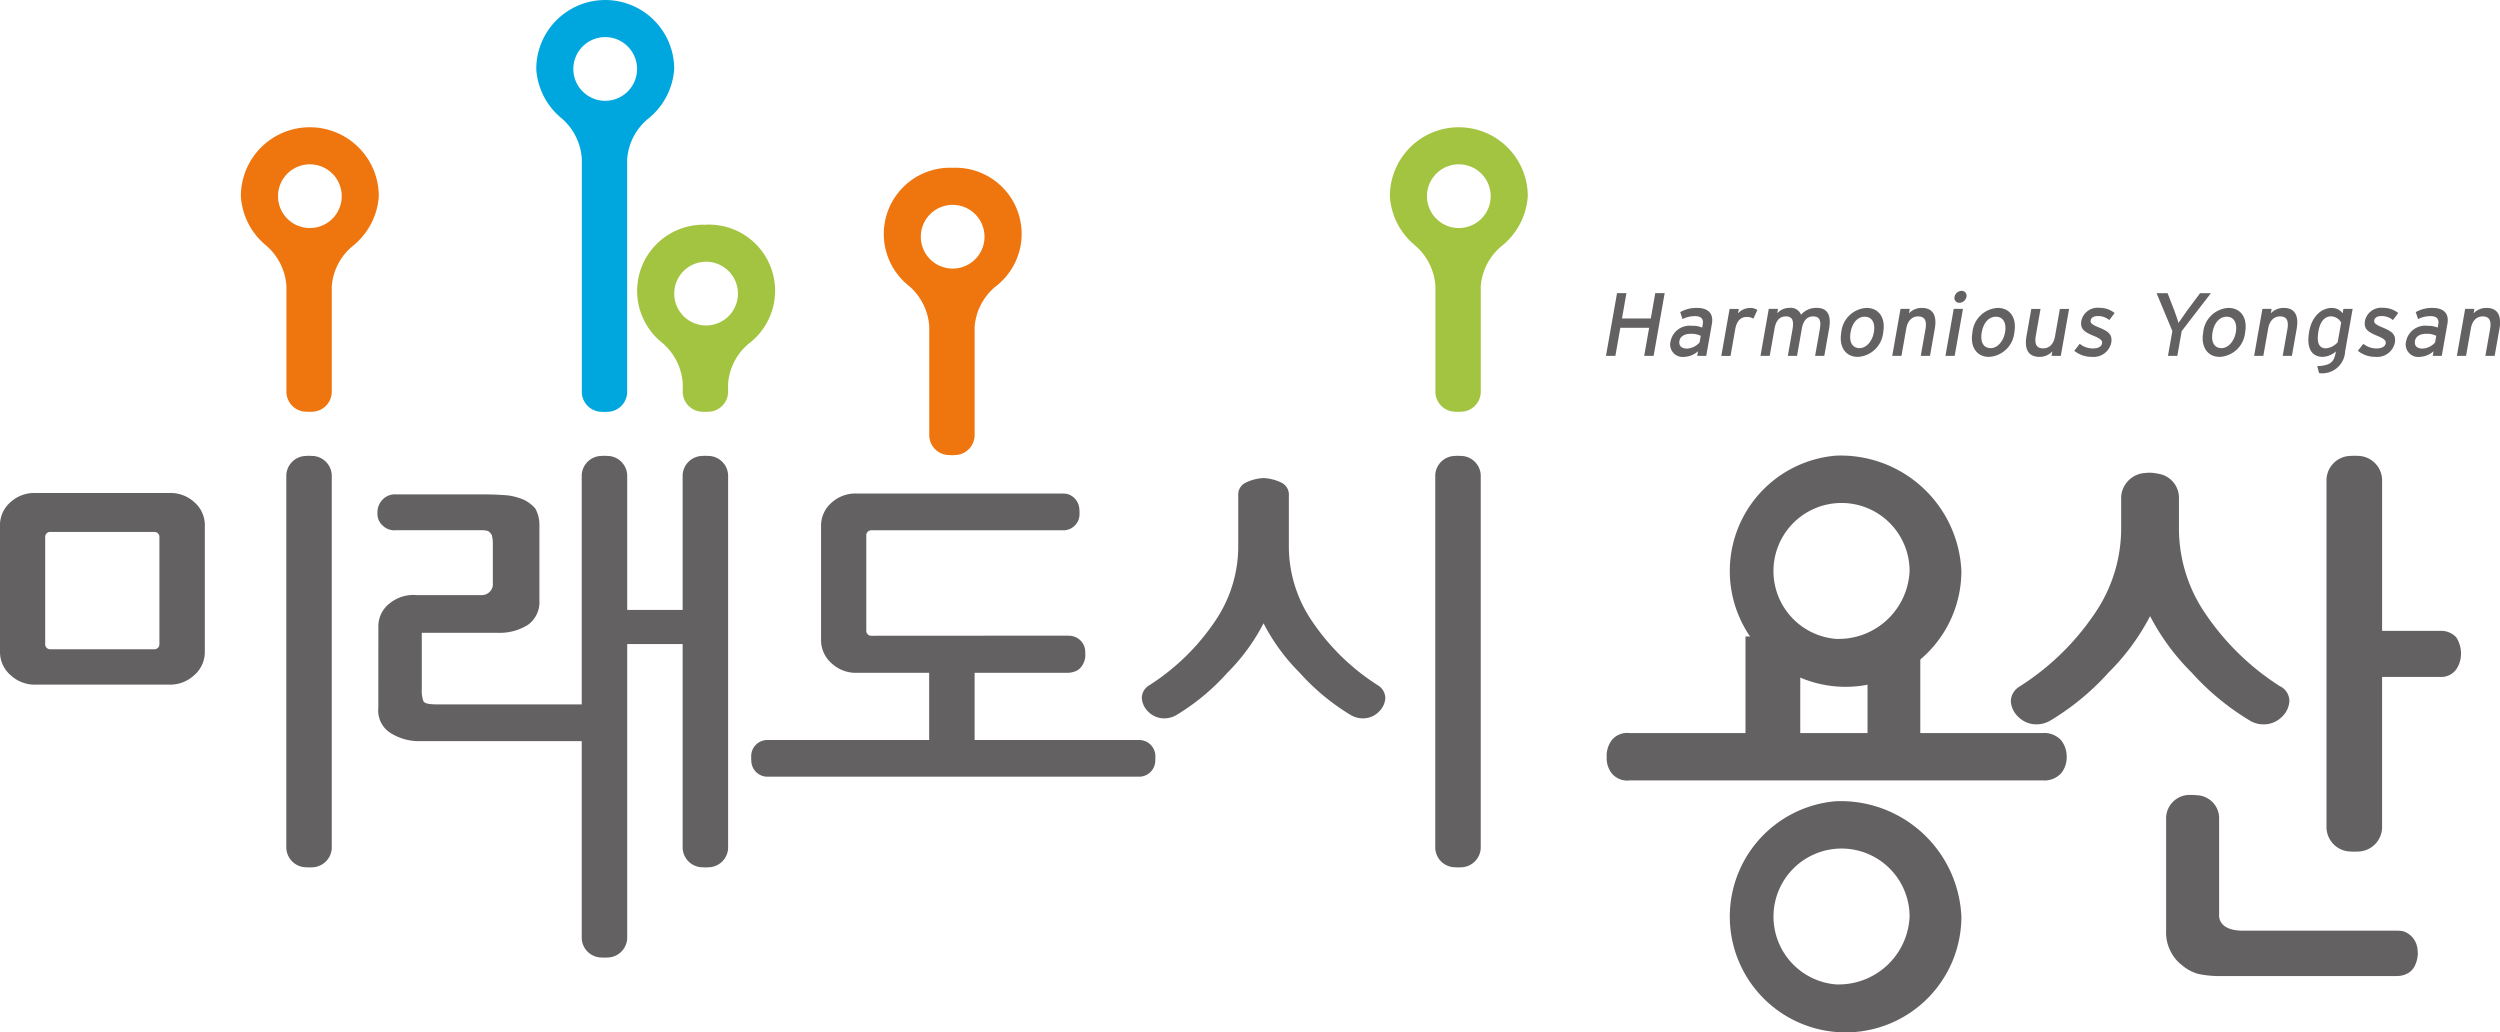 <svg id="그룹_2533" data-name="그룹 2533" xmlns="http://www.w3.org/2000/svg" xmlns:xlink="http://www.w3.org/1999/xlink" width="123.52" height="50.988" viewBox="0 0 123.52 50.988">
  <defs>
    <clipPath id="clip-path">
      <rect id="사각형_384" data-name="사각형 384" width="123.519" height="50.989" fill="none"/>
    </clipPath>
  </defs>
  <g id="그룹_2532" data-name="그룹 2532" clip-path="url(#clip-path)">
    <path id="패스_537" data-name="패스 537" d="M227.7,84.06v4.774h6.039a1.132,1.132,0,0,1,.913.348,1.3,1.3,0,0,1,.281.838,1.23,1.23,0,0,1-.281.808,1.131,1.131,0,0,1-.913.346h-20.4a.985.985,0,0,1-.881-.346,1.211,1.211,0,0,1-.252-.808,1.281,1.281,0,0,1,.252-.838.986.986,0,0,1,.881-.348h5.725V84.06h2.705v4.774h3.324V84.06Z" transform="translate(-132.822 -52.615)" fill="#636162"/>
    <path id="패스_538" data-name="패스 538" d="M232.085,105.827a5.721,5.721,0,1,0,6.206,5.7,5.969,5.969,0,0,0-6.206-5.7m0,9.05a3.362,3.362,0,1,1,3.647-3.348,3.508,3.508,0,0,1-3.647,3.348" transform="translate(-141.383 -66.24)" fill="#636162"/>
    <path id="패스_539" data-name="패스 539" d="M232.085,60.182a5.721,5.721,0,1,0,6.206,5.7,5.968,5.968,0,0,0-6.206-5.7m0,9.052a3.363,3.363,0,1,1,3.647-3.352,3.509,3.509,0,0,1-3.647,3.352" transform="translate(-141.383 -37.669)" fill="#636162"/>
    <path id="패스_540" data-name="패스 540" d="M313.7,69.168a1.024,1.024,0,0,0-.818-.321h-2.849V61.368A1.213,1.213,0,0,0,308.8,60.2c-.006,0-.093-.007-.134-.007s-.107.005-.159.008a1.211,1.211,0,0,0-1.221,1.168v17.21a1.21,1.21,0,0,0,1.221,1.169c.052,0,.1.007.16.008.039,0,.128-.006.134-.006a1.214,1.214,0,0,0,1.231-1.17V71.121h2.849a.917.917,0,0,0,.818-.376,1.375,1.375,0,0,0,.232-.75,1.5,1.5,0,0,0-.232-.828" transform="translate(-192.338 -37.676)" fill="#636162"/>
    <path id="패스_541" data-name="패스 541" d="M298.531,112.792c0-.045-.005-.088-.009-.132a1.043,1.043,0,0,0-.648-.922.983.983,0,0,0-.137-.037l-.038,0a1.544,1.544,0,0,0-.176-.014c-.015,0-.028,0-.043,0h-7.6c-1.26,0-1.165-.784-1.165-.784v-4.817a1.14,1.14,0,0,0-1.1-1.09c-.1-.009-.183-.015-.265-.015l-.086,0a1.158,1.158,0,0,0-1.167,1.115v5.613a2,2,0,0,0,.232,1.018,1.9,1.9,0,0,0,.556.668,2.117,2.117,0,0,0,.785.426,5.016,5.016,0,0,0,.932.108h8.885a1.105,1.105,0,0,0,.652-.2.933.933,0,0,0,.211-.241l.019-.036c.014-.027.027-.054.04-.083.021-.048.04-.1.056-.146,0-.015.009-.029.013-.043.011-.041.02-.082.028-.123s.012-.064.016-.1a1.285,1.285,0,0,0,.012-.156s0-.009,0-.013" transform="translate(-179.073 -65.705)" fill="#636162"/>
    <path id="패스_542" data-name="패스 542" d="M278.9,73.012a12.637,12.637,0,0,1-3.7-3.581,7.442,7.442,0,0,1-1.326-4.306V63.641a1.2,1.2,0,0,0-1.022-1.15h0a2.054,2.054,0,0,0-.221-.037,1.372,1.372,0,0,0-.144-.013h-.051c-.026,0-.052,0-.077,0s-.07,0-.1.009a1.259,1.259,0,0,0-1.241,1.185c0,.011,0,.02,0,.031v1.154h0v.3a7.442,7.442,0,0,1-1.327,4.306,12.613,12.613,0,0,1-3.7,3.581.874.874,0,0,0-.425.722,1.161,1.161,0,0,0,.367.769,1.256,1.256,0,0,0,.9.374,1.359,1.359,0,0,0,.707-.2,12.493,12.493,0,0,0,2.857-2.362,11.115,11.115,0,0,0,2.051-2.787,11.114,11.114,0,0,0,2.051,2.787,12.5,12.5,0,0,0,2.856,2.362,1.279,1.279,0,0,0,.708.2,1.255,1.255,0,0,0,.9-.374,1.158,1.158,0,0,0,.367-.769.821.821,0,0,0-.424-.722" transform="translate(-166.216 -39.083)" fill="#636162"/>
    <path id="패스_543" data-name="패스 543" d="M49.9,71.86a1.427,1.427,0,0,1,.569-1.188,1.847,1.847,0,0,1,1.319-.4H55a.547.547,0,0,0,.556-.612V67.7a1.761,1.761,0,0,0-.05-.394.762.762,0,0,0-.174-.195,1.16,1.16,0,0,0-.247-.045H50.77a.811.811,0,0,1-.666-.24.754.754,0,0,1-.248-.611.893.893,0,0,1,.248-.656.822.822,0,0,1,.666-.262h4.417c.4,0,.766.021,1.087.045a3.086,3.086,0,0,1,.814.218,1.8,1.8,0,0,1,.569.438,1.694,1.694,0,0,1,.2.853v3.69a1.373,1.373,0,0,1-.567,1.2,2.623,2.623,0,0,1-1.482.394H52.046v2.774a1.568,1.568,0,0,0,.074.588c.048.133.271.175.715.175h7.623a1.1,1.1,0,0,1,.692.218.929.929,0,0,1,.224.636,1,1,0,0,1-.224.678.838.838,0,0,1-.669.282H52a2.62,2.62,0,0,1-1.484-.393,1.308,1.308,0,0,1-.618-1.247Z" transform="translate(-31.206 -40.869)" fill="#636162"/>
    <rect id="사각형_383" data-name="사각형 383" width="3.529" height="1.686" transform="translate(30.388 30.135)" fill="#636162"/>
    <path id="패스_544" data-name="패스 544" d="M9.608,65.574a1.75,1.75,0,0,0-1.258-.459H1.769a1.748,1.748,0,0,0-1.258.459A1.5,1.5,0,0,0,0,66.754v6.191a1.512,1.512,0,0,0,.532,1.178,1.747,1.747,0,0,0,1.257.46H8.331a1.748,1.748,0,0,0,1.258-.46,1.513,1.513,0,0,0,.531-1.178V66.754a1.5,1.5,0,0,0-.512-1.179M7.876,72.593a.242.242,0,0,1-.243.242H2.476a.243.243,0,0,1-.243-.242V67.281a.243.243,0,0,1,.243-.243H7.633a.243.243,0,0,1,.243.243Z" transform="translate(0 -40.757)" fill="#636162"/>
    <path id="패스_545" data-name="패스 545" d="M162.471,73.379a11.1,11.1,0,0,1-3.234-3.146,6.556,6.556,0,0,1-1.159-3.782v-2.49a.645.645,0,0,0-.369-.591,2.243,2.243,0,0,0-.854-.226H156.8a2.243,2.243,0,0,0-.854.226.644.644,0,0,0-.369.591v2.49a6.553,6.553,0,0,1-1.159,3.782,11.091,11.091,0,0,1-3.234,3.146.735.735,0,0,0-.371.633,1.022,1.022,0,0,0,.32.676,1.1,1.1,0,0,0,.79.328,1.187,1.187,0,0,0,.618-.175,10.987,10.987,0,0,0,2.495-2.074,9.763,9.763,0,0,0,1.791-2.448,9.759,9.759,0,0,0,1.791,2.448,10.977,10.977,0,0,0,2.5,2.074,1.176,1.176,0,0,0,.618.175,1.1,1.1,0,0,0,.789-.328,1.02,1.02,0,0,0,.32-.676.768.768,0,0,0-.371-.633" transform="translate(-94.398 -39.523)" fill="#636162"/>
    <path id="패스_546" data-name="패스 546" d="M35.221,16.807a3.406,3.406,0,0,0-3.407,3.406,3.415,3.415,0,0,0,1.25,2.438,2.887,2.887,0,0,1,1,2v5.255a.99.99,0,0,0,1,.956l.118.006c.043,0,.082,0,.123-.006a.991.991,0,0,0,1-.957V24.675a2.859,2.859,0,0,1,1.024-1.992,3.436,3.436,0,0,0,1.3-2.469,3.406,3.406,0,0,0-3.406-3.406m0,4.979a1.574,1.574,0,1,1,1.574-1.573,1.573,1.573,0,0,1-1.574,1.573" transform="translate(-19.913 -10.52)" fill="#ef750e"/>
    <path id="패스_547" data-name="패스 547" d="M186.982,16.807a3.406,3.406,0,0,0-3.406,3.406,3.415,3.415,0,0,0,1.25,2.438,2.888,2.888,0,0,1,1,2v5.255a.99.99,0,0,0,1,.956l.117.006c.043,0,.082,0,.123-.006a.989.989,0,0,0,1-.957V24.675a2.86,2.86,0,0,1,1.024-1.992,3.436,3.436,0,0,0,1.3-2.469,3.406,3.406,0,0,0-3.407-3.406m0,4.979a1.574,1.574,0,1,1,1.574-1.573,1.573,1.573,0,0,1-1.574,1.573" transform="translate(-114.905 -10.52)" fill="#a3c441"/>
    <path id="패스_548" data-name="패스 548" d="M120.125,22.161A3.272,3.272,0,0,0,117.97,28a2.889,2.889,0,0,1,1,2v5.4a.99.99,0,0,0,1,.955l.118.006c.044,0,.082,0,.123-.006a.99.99,0,0,0,1-.957V30.029a2.862,2.862,0,0,1,1.024-1.993,3.269,3.269,0,0,0-2.109-5.875m0,4.98a1.574,1.574,0,1,1,1.574-1.574,1.574,1.574,0,0,1-1.574,1.574" transform="translate(-73.057 -13.871)" fill="#ef750e"/>
    <path id="패스_549" data-name="패스 549" d="M87.566,29.687a3.272,3.272,0,0,0-2.156,5.844,2.886,2.886,0,0,1,1,2v.438a.99.99,0,0,0,1,.956l.118.006c.043,0,.082,0,.122-.006a.991.991,0,0,0,1-.957v-.417a2.856,2.856,0,0,1,1.023-1.992,3.269,3.269,0,0,0-2.109-5.876m0,4.979a1.574,1.574,0,1,1,1.573-1.573,1.573,1.573,0,0,1-1.573,1.573" transform="translate(-52.677 -18.582)" fill="#a3c441"/>
    <path id="패스_550" data-name="패스 550" d="M74.237,0A3.407,3.407,0,0,0,70.83,3.406a3.414,3.414,0,0,0,1.251,2.437,2.889,2.889,0,0,1,1,2V19.39a.99.99,0,0,0,1,.956l.117.006c.043,0,.082,0,.123-.006a.99.99,0,0,0,1-.957V7.867a2.858,2.858,0,0,1,1.024-1.992,3.437,3.437,0,0,0,1.3-2.469A3.407,3.407,0,0,0,74.237,0m0,4.98A1.574,1.574,0,1,1,75.81,3.406a1.573,1.573,0,0,1-1.573,1.573" transform="translate(-44.334 0.001)" fill="#00a7de"/>
    <path id="패스_551" data-name="패스 551" d="M39.06,60.209s-.076-.006-.109-.006-.087,0-.131.007a.99.99,0,0,0-1,.955V79.579a.99.99,0,0,0,1,.955c.043,0,.086.007.131.007s.1-.005.109-.006a.991.991,0,0,0,1.006-.956V61.165a.991.991,0,0,0-1.006-.956" transform="translate(-23.674 -37.683)" fill="#636162"/>
    <path id="패스_552" data-name="패스 552" d="M190.814,60.209s-.076-.006-.109-.006-.087,0-.131.007a.989.989,0,0,0-1,.955V79.579a.989.989,0,0,0,1,.955c.043,0,.086.007.131.007s.1-.005.109-.006a.992.992,0,0,0,1.007-.956V61.165a.992.992,0,0,0-1.007-.956" transform="translate(-118.661 -37.683)" fill="#636162"/>
    <path id="패스_553" data-name="패스 553" d="M91.409,60.209s-.077-.006-.11-.006-.088,0-.131.007a.989.989,0,0,0-1,.955V79.579a.99.99,0,0,0,1,.955c.044,0,.086.007.131.007s.1-.005.11-.006a.99.99,0,0,0,1.006-.956V61.165a.991.991,0,0,0-1.006-.956" transform="translate(-56.44 -37.683)" fill="#636162"/>
    <path id="패스_554" data-name="패스 554" d="M78.081,60.209s-.076-.006-.109-.006-.087,0-.131.007a.988.988,0,0,0-1,.955V84.037a.988.988,0,0,0,1,.955c.043,0,.086.006.131.006s.1-.005.11-.006a.99.99,0,0,0,1.006-.956V61.165a.991.991,0,0,0-1.006-.956" transform="translate(-48.099 -37.683)" fill="#636162"/>
    <path id="패스_555" data-name="패스 555" d="M119.177,91.43a.8.8,0,0,0-.772-.813h-8.159V86.358H108v4.259H99.978a.8.8,0,0,0-.772.813s0,.062,0,.088,0,.071.006.105a.8.8,0,0,0,.771.806H118.4a.8.8,0,0,0,.772-.806c0-.035.005-.069.005-.106s0-.084,0-.088" transform="translate(-62.092 -54.054)" fill="#636162"/>
    <path id="패스_556" data-name="패스 556" d="M121.5,73a.8.8,0,0,0-.745-.79c-.027,0-.074-.008-.1-.008l-9.73.006a.243.243,0,0,1-.243-.243V67.239a.243.243,0,0,1,.243-.242h9.456l.09,0a.8.8,0,0,0,.746-.814.358.358,0,0,0,0-.044c0-.061,0-.119-.008-.178a.822.822,0,0,0-.6-.76,1.648,1.648,0,0,0-.239-.021H110.217a1.75,1.75,0,0,0-1.259.46,1.5,1.5,0,0,0-.511,1.179V72.4a1.513,1.513,0,0,0,.532,1.178,1.745,1.745,0,0,0,1.257.46h10.394a1.061,1.061,0,0,0,.42-.091l.038-.018a.739.739,0,0,0,.08-.053l.027-.018a0,0,0,0,1,0,0h0a.95.95,0,0,0,.309-.647s0-.034,0-.06c0-.05,0-.1-.007-.148" transform="translate(-67.88 -40.796)" fill="#636162"/>
    <path id="패스_557" data-name="패스 557" d="M214,41.827l.245-1.389h-1.424l-.245,1.389h-.464l.546-3.1h.465l-.221,1.252h1.425l.22-1.252h.465l-.546,3.1Z" transform="translate(-132.764 -24.243)" fill="#636162"/>
    <path id="패스_558" data-name="패스 558" d="M221.947,43.04l.04-.23a1.09,1.09,0,0,1-.686.279.616.616,0,0,1-.667-.783.958.958,0,0,1,1.058-.752,1.171,1.171,0,0,1,.5.088l.03-.172c.045-.253-.085-.394-.368-.394a1.321,1.321,0,0,0-.632.146l-.116-.345a1.628,1.628,0,0,1,.833-.208c.518,0,.827.252.735.778l-.281,1.592Zm.174-.991a1.03,1.03,0,0,0-.513-.1c-.292,0-.5.133-.539.345-.04.23.079.385.38.385a.893.893,0,0,0,.613-.3Z" transform="translate(-138.091 -25.456)" fill="#636162"/>
    <path id="패스_559" data-name="패스 559" d="M228.935,41.2a.6.6,0,0,0-.334-.084c-.288,0-.492.2-.562.6l-.233,1.327h-.456l.409-2.322h.456l-.039.221a.784.784,0,0,1,.578-.269.586.586,0,0,1,.377.1Z" transform="translate(-142.304 -25.456)" fill="#636162"/>
    <path id="패스_560" data-name="패스 560" d="M235.226,43.04l.232-1.314c.083-.469-.034-.637-.334-.637s-.486.217-.552.593l-.239,1.357h-.455l.232-1.314c.082-.469-.034-.637-.335-.637s-.485.217-.551.593l-.24,1.357h-.456l.409-2.322h.456l-.039.221a.789.789,0,0,1,.6-.269.541.541,0,0,1,.576.34.98.98,0,0,1,.772-.34c.539,0,.734.354.613,1.039l-.235,1.331Z" transform="translate(-145.545 -25.456)" fill="#636162"/>
    <path id="패스_561" data-name="패스 561" d="M243.962,43.089c-.583,0-.937-.482-.809-1.207a1.328,1.328,0,0,1,1.248-1.212c.593,0,.952.472.824,1.2a1.334,1.334,0,0,1-1.264,1.221m.345-1.986c-.345,0-.611.305-.692.765-.089.509.1.787.441.787s.631-.349.706-.773c.084-.474-.088-.779-.455-.779" transform="translate(-152.179 -25.457)" fill="#636162"/>
    <path id="패스_562" data-name="패스 562" d="M251.334,43.04l.232-1.314c.082-.469-.065-.637-.365-.637s-.516.217-.582.593l-.239,1.357h-.455l.409-2.322h.456l-.039.221a.853.853,0,0,1,.631-.269c.539,0,.765.354.643,1.039l-.235,1.331Z" transform="translate(-156.433 -25.456)" fill="#636162"/>
    <path id="패스_563" data-name="패스 563" d="M256.958,41.635l.409-2.322h.456l-.41,2.322Zm.693-2.623a.24.24,0,0,1-.245-.292.369.369,0,0,1,.348-.3.242.242,0,0,1,.241.3.368.368,0,0,1-.343.292" transform="translate(-160.837 -24.051)" fill="#636162"/>
    <path id="패스_564" data-name="패스 564" d="M261.284,43.089c-.584,0-.937-.482-.808-1.207a1.328,1.328,0,0,1,1.249-1.212c.592,0,.951.472.823,1.2a1.335,1.335,0,0,1-1.264,1.221m.345-1.986c-.345,0-.61.305-.692.765-.09.509.1.787.441.787s.632-.349.708-.773c.083-.474-.089-.779-.457-.779" transform="translate(-163.022 -25.457)" fill="#636162"/>
    <path id="패스_565" data-name="패스 565" d="M268.848,43.122l.039-.221a.854.854,0,0,1-.631.269c-.54,0-.765-.353-.644-1.039l.235-1.331h.456l-.231,1.313c-.083.469.064.637.365.637s.515-.217.582-.593l.24-1.357h.455l-.41,2.322Z" transform="translate(-167.485 -25.538)" fill="#636162"/>
    <path id="패스_566" data-name="패스 566" d="M274.808,43.089a1.358,1.358,0,0,1-.836-.3l.269-.345a1.039,1.039,0,0,0,.636.23c.288,0,.44-.093.47-.257s-.157-.26-.471-.389c-.466-.195-.618-.362-.553-.73a.822.822,0,0,1,.9-.632,1.179,1.179,0,0,1,.742.257l-.261.349a.862.862,0,0,0-.566-.2c-.222,0-.335.088-.356.212s.045.2.369.336c.483.2.723.341.646.778a.889.889,0,0,1-.993.686" transform="translate(-171.486 -25.457)" fill="#636162"/>
    <path id="패스_567" data-name="패스 567" d="M286.079,40.6l-.217,1.225H285.4l.217-1.225-.78-1.871h.544l.331.853c.073.191.177.5.209.615.074-.114.281-.411.426-.61l.639-.858h.535Z" transform="translate(-178.285 -24.243)" fill="#636162"/>
    <path id="패스_568" data-name="패스 568" d="M291.766,43.089c-.584,0-.937-.482-.809-1.207a1.328,1.328,0,0,1,1.249-1.212c.593,0,.952.472.823,1.2a1.334,1.334,0,0,1-1.263,1.221m.345-1.986c-.345,0-.611.305-.692.765-.089.509.1.787.441.787s.631-.349.707-.773c.083-.474-.089-.779-.456-.779" transform="translate(-182.101 -25.457)" fill="#636162"/>
    <path id="패스_569" data-name="패스 569" d="M299.137,43.04l.232-1.314c.083-.469-.065-.637-.365-.637s-.516.217-.583.593l-.24,1.357h-.455l.41-2.322h.455l-.039.221a.856.856,0,0,1,.631-.269c.539,0,.765.354.644,1.039l-.235,1.331Z" transform="translate(-186.354 -25.456)" fill="#636162"/>
    <path id="패스_570" data-name="패스 570" d="M305.422,43.894l-.093-.345c.66-.031.833-.208.917-.689l.007-.04a1.05,1.05,0,0,1-.649.269c-.5,0-.83-.362-.673-1.247.141-.8.645-1.171,1.121-1.171a.663.663,0,0,1,.533.264l.038-.216h.456l-.371,2.1a1.134,1.134,0,0,1-1.286,1.074m1.091-2.5a.6.6,0,0,0-.49-.306c-.327,0-.548.248-.634.739-.1.584.038.841.373.841a.881.881,0,0,0,.579-.3Z" transform="translate(-190.84 -25.457)" fill="#636162"/>
    <path id="패스_571" data-name="패스 571" d="M312.266,43.089a1.358,1.358,0,0,1-.837-.3l.269-.345a1.042,1.042,0,0,0,.637.23c.287,0,.44-.093.47-.257s-.158-.26-.471-.389c-.466-.195-.618-.362-.553-.73a.823.823,0,0,1,.9-.632,1.178,1.178,0,0,1,.741.257l-.261.349a.863.863,0,0,0-.566-.2c-.222,0-.335.088-.356.212s.045.2.369.336c.483.2.723.341.646.778a.888.888,0,0,1-.992.686" transform="translate(-194.931 -25.457)" fill="#636162"/>
    <path id="패스_572" data-name="패스 572" d="M319.093,43.04l.041-.23a1.091,1.091,0,0,1-.686.279.617.617,0,0,1-.667-.783.959.959,0,0,1,1.057-.752,1.164,1.164,0,0,1,.5.088l.031-.172c.046-.253-.085-.394-.368-.394a1.319,1.319,0,0,0-.631.146l-.116-.345a1.625,1.625,0,0,1,.832-.208c.518,0,.827.252.734.778l-.28,1.592Zm.175-.991a1.033,1.033,0,0,0-.513-.1c-.291,0-.5.133-.539.345-.04.23.078.385.379.385a.893.893,0,0,0,.614-.3Z" transform="translate(-198.897 -25.456)" fill="#636162"/>
    <path id="패스_573" data-name="패스 573" d="M325.908,43.04l.232-1.314c.082-.469-.065-.637-.366-.637s-.516.217-.582.593l-.239,1.357H324.5l.409-2.322h.456l-.039.221a.857.857,0,0,1,.633-.269c.539,0,.764.354.643,1.039l-.235,1.331Z" transform="translate(-203.111 -25.456)" fill="#636162"/>
  </g>
</svg>
